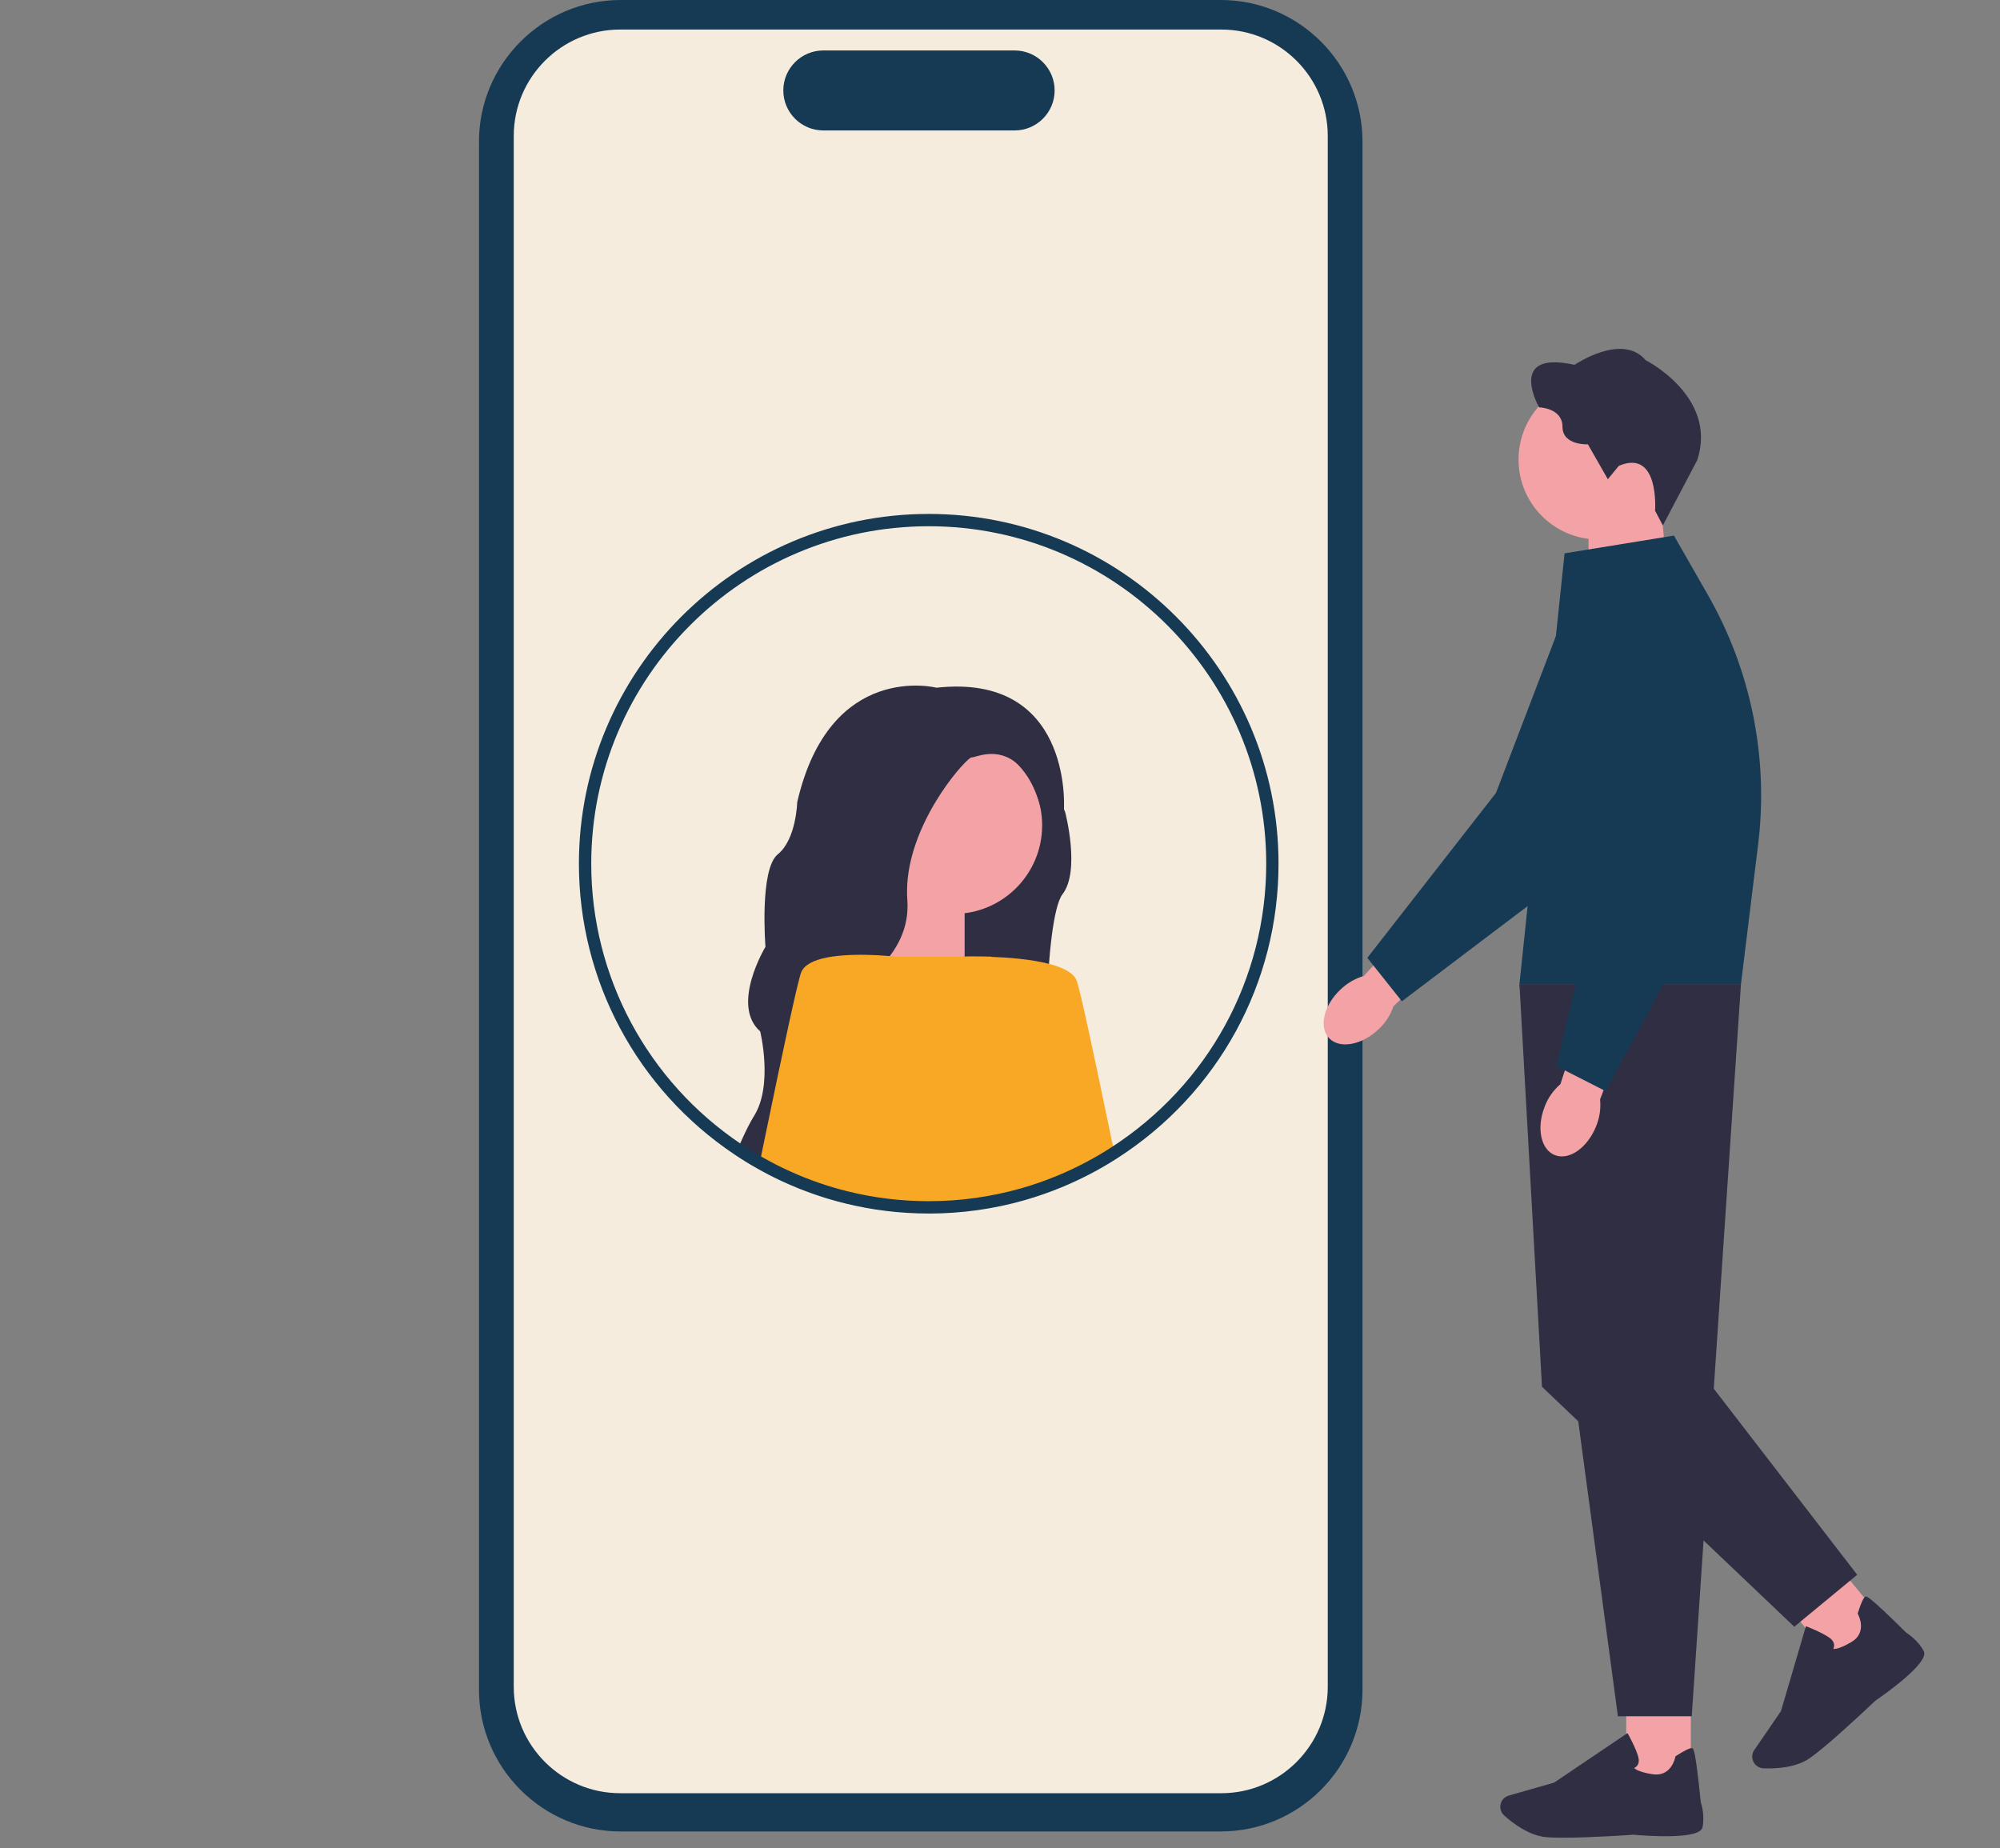 <svg width="224" height="207" viewBox="0 0 224 207" fill="none" xmlns="http://www.w3.org/2000/svg">
<rect x="0" y="0" width="224" height="207" fill="#808080" stroke="none"/>
<g clip-path="url(#clip0_759_995)">
<path d="M136.723 205.125H69.522C60.767 205.125 53.645 198.003 53.645 189.247V15.878C53.645 7.122 60.767 -6.10352e-05 69.522 -6.10352e-05H136.723C145.479 -6.10352e-05 152.601 7.122 152.601 15.878V189.244C152.601 198 145.479 205.122 136.723 205.122V205.125Z" fill="#163A53"/>
<path d="M136.792 200.839H69.456C62.887 200.839 57.54 195.492 57.54 188.922V15.225C57.54 8.656 62.887 3.309 69.456 3.309H136.792C143.361 3.309 148.708 8.656 148.708 15.225V188.922C148.708 195.492 143.361 200.839 136.792 200.839Z" fill="#F6ECDE"/>
<path d="M113.639 14.61H92.21C89.741 14.61 87.731 12.6 87.731 10.13C87.731 7.661 89.741 5.651 92.21 5.651H113.639C116.108 5.651 118.119 7.661 118.119 10.13C118.119 12.6 116.108 14.61 113.639 14.61Z" fill="#163A53"/>
<path d="M117.418 86.277L110.759 81.096C110.759 81.096 103.16 83.465 102.963 83.562C102.766 83.659 91.168 110.558 91.168 110.558C91.168 110.558 120.879 125.763 118.707 124.281C116.534 122.803 116.983 102.763 119.004 100.148C121.031 97.53 119.301 90.967 119.301 90.967L117.425 86.28H117.415L117.418 86.277Z" fill="#2F2E43"/>
<path d="M99.006 98.397H108.038V112.724L98.08 109.453L99.006 98.397Z" fill="#F3A3A6"/>
<path d="M118.648 132.332C117.321 132.881 115.957 133.358 114.558 133.755C111.208 134.716 107.667 135.223 104.017 135.223C100.818 135.223 97.71 134.833 94.736 134.09C93.686 133.831 92.653 133.527 91.644 133.182C90.37 132.747 89.126 132.253 87.914 131.686L88.491 128.868L90.014 121.407L91.8 112.69L92.131 111.049L92.922 107.184L92.933 107.135H110.997L111.007 107.17L115.822 123.01L117.836 129.645L118.651 132.336L118.648 132.332Z" fill="#F9A826"/>
<path d="M124.806 129.11C122.868 130.364 120.806 131.445 118.648 132.332C117.321 132.882 115.957 133.358 114.558 133.755L113.902 131.03L111.446 120.838L108.141 107.139H108.144C108.144 107.139 108.462 107.132 109.001 107.132C109.505 107.132 110.199 107.139 111.004 107.167C112.935 107.236 115.487 107.433 117.484 107.951C119.024 108.348 120.233 108.939 120.578 109.806C120.92 110.666 122.347 117.256 124.191 126.16C124.392 127.12 124.592 128.101 124.803 129.11H124.806Z" fill="#F9A826"/>
<path d="M106.801 102.359C112.279 102.359 116.721 97.918 116.721 92.439C116.721 86.96 112.279 82.519 106.801 82.519C101.322 82.519 96.881 86.96 96.881 92.439C96.881 97.918 101.322 102.359 106.801 102.359Z" fill="#F3A3A6"/>
<path d="M119.159 90.619V90.632L116.728 91.05C116.596 90.515 116.448 90.018 116.296 89.562C116.109 89.009 115.912 88.512 115.705 88.066C115.177 86.933 114.583 86.139 113.975 85.59C111.692 83.521 109.163 84.895 108.828 84.826C108.386 84.737 102.428 91.202 101.665 98.394C101.585 99.192 101.565 100 101.623 100.811C101.627 100.842 101.627 100.87 101.627 100.901C101.786 103.354 100.926 105.409 99.658 107.077C99.644 107.094 99.63 107.111 99.617 107.129C99.168 107.716 98.663 108.255 98.142 108.749C96.636 110.158 94.936 111.184 93.669 111.833C92.691 112.337 91.973 112.617 91.797 112.683C91.769 112.693 91.755 112.697 91.755 112.697C91.755 112.697 90.142 115.726 90.014 121.401C89.963 123.78 90.17 126.623 90.864 129.904C91.009 130.588 91.172 131.286 91.362 132.004C91.465 132.402 91.562 132.795 91.645 133.175C90.37 132.74 89.127 132.246 87.915 131.68C86.947 131.234 86.008 130.751 85.089 130.226C84.25 129.752 83.428 129.245 82.63 128.706C83.051 127.701 83.459 126.823 83.815 126.129C84.056 125.656 84.274 125.273 84.45 124.993C86.623 121.535 85.141 115.518 85.141 115.518C81.787 112.558 85.732 106.044 85.732 106.044C85.732 106.044 85.037 97.357 87.113 95.682C89.189 94.004 89.286 89.855 89.286 89.855C92.944 73.964 104.884 77.024 104.884 77.024C119.912 75.373 119.194 90.087 119.163 90.608L119.159 90.619Z" fill="#2F2E43"/>
<path d="M100.822 107.198L100.159 110.134L99.14 114.624L95.354 131.358L94.736 134.09C93.686 133.831 92.653 133.527 91.644 133.182C90.37 132.747 89.127 132.253 87.914 131.686C86.947 131.241 86.008 130.757 85.089 130.232C85.293 129.248 85.49 128.284 85.686 127.341C87.738 117.394 89.361 109.833 89.731 108.907C90.08 108.03 91.199 107.522 92.601 107.243C92.705 107.222 92.815 107.201 92.922 107.184C93.023 107.167 93.13 107.149 93.23 107.136C94.881 106.894 96.794 106.911 98.29 106.987C98.808 107.015 99.274 107.049 99.661 107.08C99.879 107.098 100.076 107.118 100.235 107.132C100.608 107.17 100.825 107.198 100.825 107.198H100.822Z" fill="#F9A826"/>
<path d="M104.016 135.914C100.818 135.914 97.637 135.527 94.566 134.761C93.509 134.501 92.449 134.187 91.416 133.835C90.111 133.389 88.833 132.878 87.62 132.315C86.66 131.873 85.693 131.376 84.743 130.833C83.89 130.353 83.047 129.832 82.239 129.286C71.345 121.977 64.838 109.809 64.838 96.739C64.838 75.138 82.412 57.56 104.016 57.56C125.621 57.56 143.195 75.134 143.195 96.739C143.195 110.106 136.46 122.423 125.182 129.69C123.203 130.968 121.093 132.073 118.913 132.971C117.563 133.531 116.164 134.018 114.751 134.422C111.28 135.413 107.671 135.918 104.02 135.918L104.016 135.914ZM104.016 58.939C83.175 58.939 66.219 75.894 66.219 96.736C66.219 109.346 72.495 121.083 83.009 128.139C83.786 128.664 84.598 129.165 85.424 129.628C86.342 130.153 87.275 130.633 88.201 131.058C89.371 131.604 90.601 132.094 91.865 132.526C92.86 132.868 93.882 133.168 94.901 133.42C97.865 134.16 100.932 134.533 104.02 134.533C107.539 134.533 111.025 134.046 114.371 133.089C115.736 132.702 117.086 132.229 118.388 131.69C120.492 130.823 122.526 129.759 124.436 128.526C135.32 121.514 141.817 109.629 141.817 96.736C141.817 75.894 124.861 58.939 104.02 58.939H104.016Z" fill="#163A53"/>
<path d="M150.107 110.855C150.842 110.134 151.747 109.602 152.749 109.305L160.033 101.364L163.874 105.046L156.068 112.707C155.733 113.688 155.167 114.565 154.41 115.266C152.542 117.052 150.065 117.511 148.877 116.292C147.685 115.076 148.235 112.641 150.1 110.859H150.107V110.855Z" fill="#F3A3A6"/>
<path d="M153.143 107.281L157.011 112.144L177.006 97.008L177.023 96.974L188.708 75.169C190.497 71.829 189.506 67.674 186.401 65.505C184.501 64.175 182.139 63.805 179.921 64.486C177.704 65.166 175.96 66.8 175.131 68.966L167.549 88.809L153.143 107.274V107.281Z" fill="#163A53"/>
<path d="M186.069 56.846H177.918V69.777L186.905 66.824L186.069 56.846Z" fill="#F3A3A6"/>
<path d="M170.077 51.471C170.077 56.417 174.084 60.424 179.03 60.424C183.976 60.424 187.983 56.417 187.983 51.471C187.983 46.525 183.976 42.518 179.03 42.518C174.084 42.518 170.077 46.525 170.077 51.471Z" fill="#F3A3A6"/>
<path d="M185.366 57.194L186.239 58.852L190.094 51.526C192.415 44.418 184.309 40.336 184.309 40.336C181.663 37.22 176.347 40.864 176.347 40.864C168.679 39.161 172.382 45.623 172.382 45.623C172.382 45.623 174.997 45.682 174.997 47.796C174.997 49.913 177.846 49.765 177.846 49.765L180.077 53.671L181.311 52.172C185.894 50.231 185.366 57.194 185.366 57.194Z" fill="#2F2E43"/>
<path d="M189.371 189.351H182.139V199.613H189.371V189.351Z" fill="#F3A3A6"/>
<path d="M175.096 205.823C178.271 205.823 182.906 205.491 182.94 205.488C184.18 205.598 190.37 206.085 190.677 204.669C190.961 203.367 190.543 202.006 190.484 201.82C189.886 195.903 189.665 195.834 189.534 195.796C189.323 195.734 188.709 196.027 187.71 196.67L187.648 196.711L187.634 196.784C187.617 196.873 187.175 199.046 185.078 198.714C183.642 198.486 183.175 198.169 183.027 198.013C183.148 197.958 183.3 197.861 183.407 197.696C183.562 197.454 183.59 197.143 183.486 196.77C183.217 195.789 182.409 194.335 182.374 194.273L182.281 194.107L174.06 199.654L168.983 201.105C168.599 201.212 168.292 201.488 168.137 201.854C167.923 202.365 168.054 202.959 168.468 203.332C169.39 204.161 171.225 205.581 173.145 205.757C173.656 205.805 174.333 205.823 175.093 205.823H175.096Z" fill="#2F2E43"/>
<path d="M204.684 173.968L199.111 178.578L205.652 186.485L211.225 181.875L204.684 173.968Z" fill="#F3A3A6"/>
<path d="M204.192 195.748C206.638 193.724 209.998 190.515 210.023 190.491C211.048 189.789 216.129 186.218 215.463 184.93C214.851 183.745 213.663 182.961 213.497 182.857C209.266 178.675 209.055 178.764 208.928 178.82C208.724 178.906 208.437 179.521 208.078 180.654L208.057 180.723L208.092 180.788C208.14 180.871 209.183 182.83 207.356 183.907C206.102 184.646 205.543 184.698 205.329 184.674C205.387 184.553 205.443 184.381 205.418 184.184C205.384 183.9 205.208 183.641 204.89 183.42C204.054 182.837 202.507 182.229 202.441 182.205L202.265 182.135L199.467 191.648L196.479 196.003C196.255 196.331 196.193 196.739 196.307 197.122C196.469 197.654 196.949 198.027 197.505 198.051C198.742 198.103 201.059 198.027 202.652 196.939C203.073 196.649 203.605 196.231 204.192 195.748Z" fill="#2F2E43"/>
<path d="M170.181 110.217L181.206 192.224H189.475L194.988 110.217H170.178H170.181Z" fill="#2F2E43"/>
<path d="M191.541 155.011L208.006 176.374L200.96 182.194L172.703 155.319L170.178 110.217L175.231 114.734L191.541 155.011Z" fill="#2F2E43"/>
<path d="M175.231 61.975L170.178 110.217H194.988L196.912 94.56C198.096 84.888 196.124 75.093 191.288 66.638L187.482 59.985L175.231 61.975Z" fill="#163A53"/>
<path d="M173.007 123.925C173.376 122.962 173.981 122.102 174.768 121.418L178.101 111.166L183.127 112.924L179.207 123.131C179.314 124.16 179.158 125.193 178.761 126.15C177.804 128.547 175.739 129.994 174.153 129.379C172.568 128.764 172.057 126.322 173.014 123.925H173.007Z" fill="#F3A3A6"/>
<path d="M174.295 119.39L179.832 122.209L191.744 100.141V100.103L193.33 75.418C193.572 71.639 190.947 68.268 187.22 67.584C184.937 67.166 182.633 67.808 180.902 69.349C179.165 70.889 178.257 73.103 178.402 75.418L179.738 96.615L174.295 119.394V119.39Z" fill="#163A53"/>
</g>
<defs>
<clipPath id="clip0_759_995">
<rect width="240" height="206.22" fill="white"/>
</clipPath>
</defs>
</svg>
